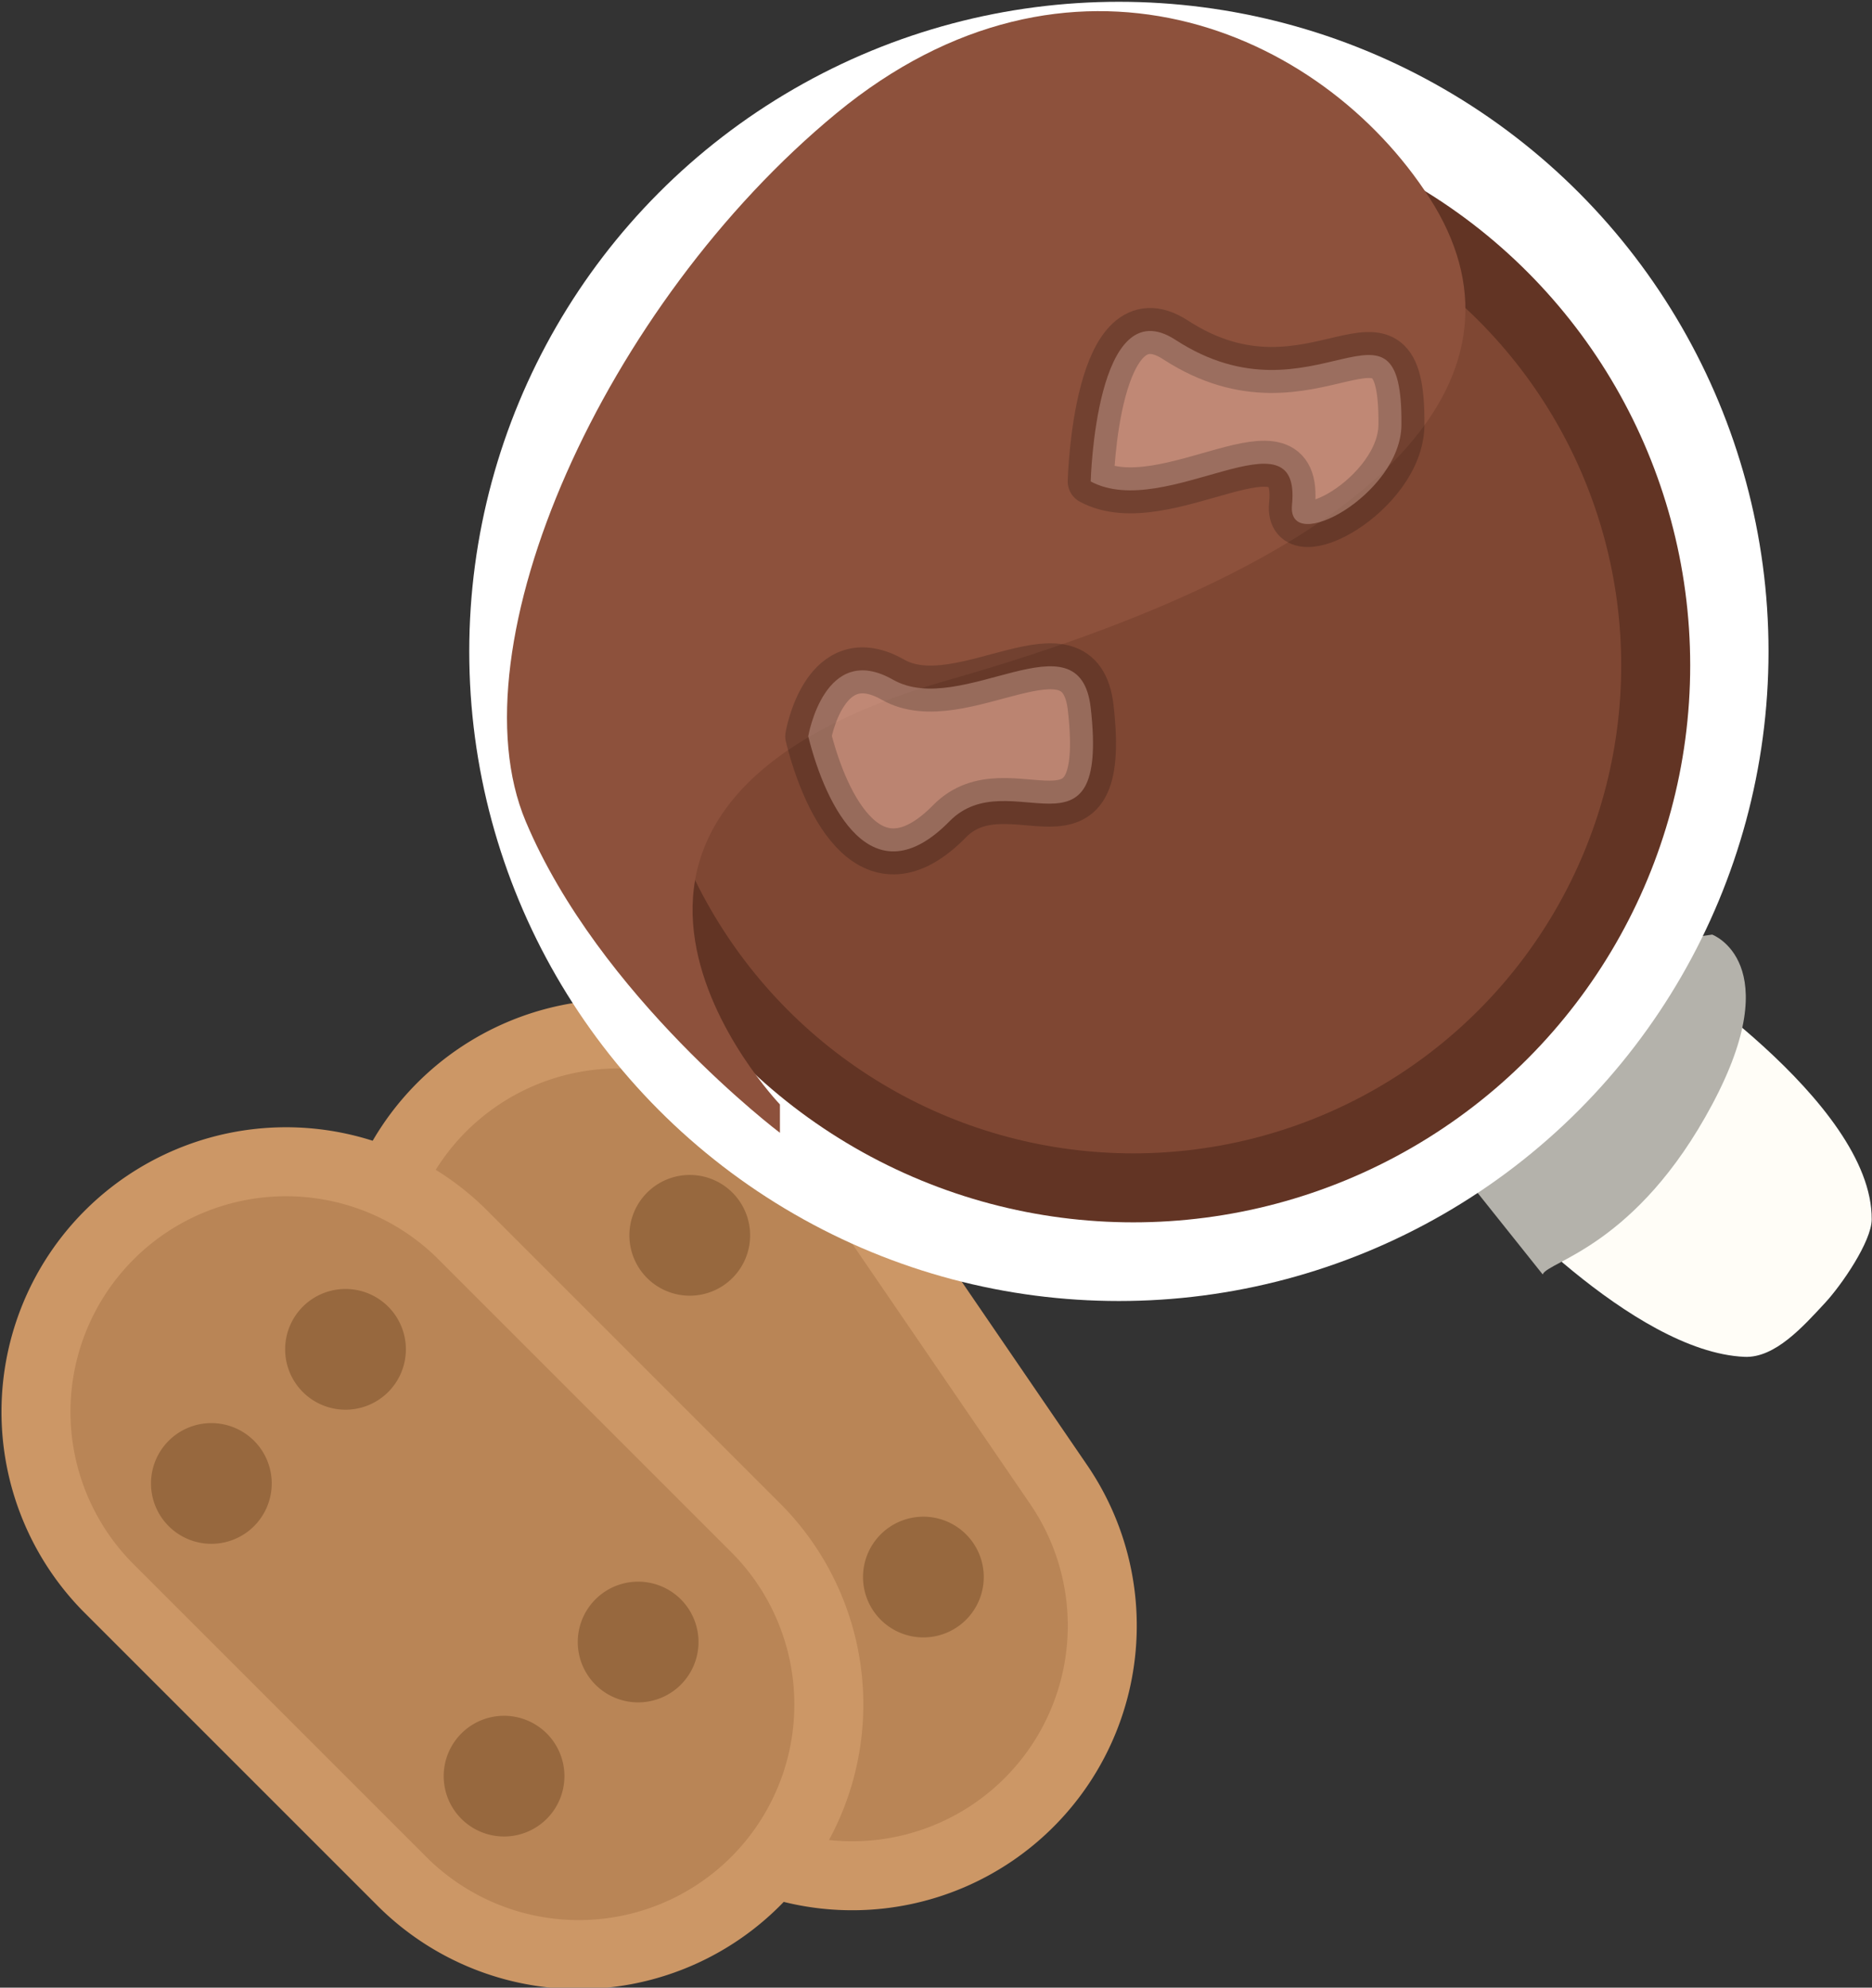 <svg id="Cacao" xmlns="http://www.w3.org/2000/svg" width="81.406" height="86.438" viewBox="0 0 81.406 86.438">
  <rect x="0" y="0" width="81.406" height="86.438" fill="#333333" stroke="none"/>
  <defs>
    <style>
      .cls-1 {
        fill: #b98556;
        stroke: #cc9766;
      }

      .cls-1, .cls-6, .cls-8 {
        stroke-linejoin: round;
      }

      .cls-1, .cls-6 {
        stroke-width: 3px;
      }

      .cls-1, .cls-2, .cls-3, .cls-4, .cls-7, .cls-8 {
        fill-rule: evenodd;
      }

      .cls-2 {
        fill: #97683e;
      }

      .cls-3 {
        fill: #fffdf7;
      }

      .cls-4 {
        fill: #b4b2ab;
      }

      .cls-5 {
        fill: #fff;
      }

      .cls-6 {
        fill: #7f4733;
        stroke: #623424;
      }

      .cls-7 {
        fill: #8d513c;
      }

      .cls-8 {
        fill: #e3ae9c;
        stroke: #000;
        stroke-opacity: 0.32;
        stroke-width: 2px;
        opacity: 0.6;
      }
    </style>
  </defs>
  <g>
    <path id="Rounded_Rectangle_104" data-name="Rounded Rectangle 104" class="cls-1" d="M535.471,927.7l10.159,14.859a10.875,10.875,0,1,1-17.955,12.276l-10.159-14.859A10.875,10.875,0,0,1,535.471,927.7Z" transform="translate(-499.594 -878)"/>
    <path class="cls-2" d="M531.756,930.24a2.625,2.625,0,1,1-3.648-.686A2.623,2.623,0,0,1,531.756,930.24Z" transform="translate(-499.594 -878)"/>
    <path id="Ellipse_99_copy_2" data-name="Ellipse 99 copy 2" class="cls-2" d="M541.915,945.1a2.625,2.625,0,1,1-3.648-.685A2.625,2.625,0,0,1,541.915,945.1Z" transform="translate(-499.594 -878)"/>
    <path id="Ellipse_99_copy_3" data-name="Ellipse 99 copy 3" class="cls-2" d="M524.946,934.9a2.625,2.625,0,1,1-3.649-.685A2.626,2.626,0,0,1,524.946,934.9Z" transform="translate(-499.594 -878)"/>
    <path id="Ellipse_99_copy_4" data-name="Ellipse 99 copy 4" class="cls-2" d="M535.105,949.755a2.625,2.625,0,1,1-3.648-.685A2.626,2.626,0,0,1,535.105,949.755Z" transform="translate(-499.594 -878)"/>
  </g>
  <g id="Group_158_copy" data-name="Group 158 copy">
    <path id="Rounded_Rectangle_104-2" data-name="Rounded Rectangle 104" class="cls-1" d="M519.657,931.641l12.728,12.728a10.875,10.875,0,1,1-15.379,15.379L504.278,947.02A10.875,10.875,0,0,1,519.657,931.641Z" transform="translate(-499.594 -878)"/>
    <path class="cls-2" d="M516.475,934.823a2.625,2.625,0,1,1-3.712,0A2.625,2.625,0,0,1,516.475,934.823Z" transform="translate(-499.594 -878)"/>
    <path id="Ellipse_99_copy_2-2" data-name="Ellipse 99 copy 2" class="cls-2" d="M529.2,947.551a2.625,2.625,0,1,1-3.712,0A2.625,2.625,0,0,1,529.2,947.551Z" transform="translate(-499.594 -878)"/>
    <path id="Ellipse_99_copy_3-2" data-name="Ellipse 99 copy 3" class="cls-2" d="M510.642,940.656a2.625,2.625,0,1,1-3.713,0A2.626,2.626,0,0,1,510.642,940.656Z" transform="translate(-499.594 -878)"/>
    <path id="Ellipse_99_copy_4-2" data-name="Ellipse 99 copy 4" class="cls-2" d="M523.37,953.384a2.625,2.625,0,1,1-3.713,0A2.626,2.626,0,0,1,523.37,953.384Z" transform="translate(-499.594 -878)"/>
  </g>
  <g>
    <path class="cls-3" d="M571.593,919.874s9.434,6.03,9.394,11.158c-0.007.96-1.312,2.853-2.023,3.621-0.961,1.037-2.181,2.409-3.505,2.353-4.9-.208-11.236-7.279-11.236-7.279Z" transform="translate(-499.594 -878)"/>
    <path class="cls-4" d="M566.68,933.421c0.225-.577,4.08-1.218,7.37-7.389s0-7.389,0-7.389l-8.6,1.231-3.685,7.389,4.914,6.158" transform="translate(-499.594 -878)"/>
    <circle class="cls-5" cx="48.656" cy="28.328" r="28.25"/>
    <circle id="Ellipse_97_copy" data-name="Ellipse 97 copy" class="cls-6" cx="49.281" cy="28.938" r="22.719"/>
    <path class="cls-7" d="M533.513,926.032s-12.309-12.862,7.37-18.474,25.643-13.526,20.883-20.937-15.71-12.015-25.8-3.695-16.716,23.168-13.512,30.79,11.056,13.547,11.056,13.547v-1.231Z" transform="translate(-499.594 -878)"/>
    <path class="cls-8" d="M534.741,910.021s0.707-4.157,3.685-2.463,8.125-2.979,8.6,1.232c0.807,7.167-3.546,2.281-6.142,4.926C537.522,917.14,535.512,913.113,534.741,910.021Zm12.284-11.084s0.212-8.418,3.685-6.158c6.054,3.939,9.886-2.916,9.827,3.7-0.026,3.014-4.984,5.732-4.759,3.478C556.209,895.653,550.295,900.693,547.025,898.937Z" transform="translate(-499.594 -878)"/>
  </g>
</svg>
